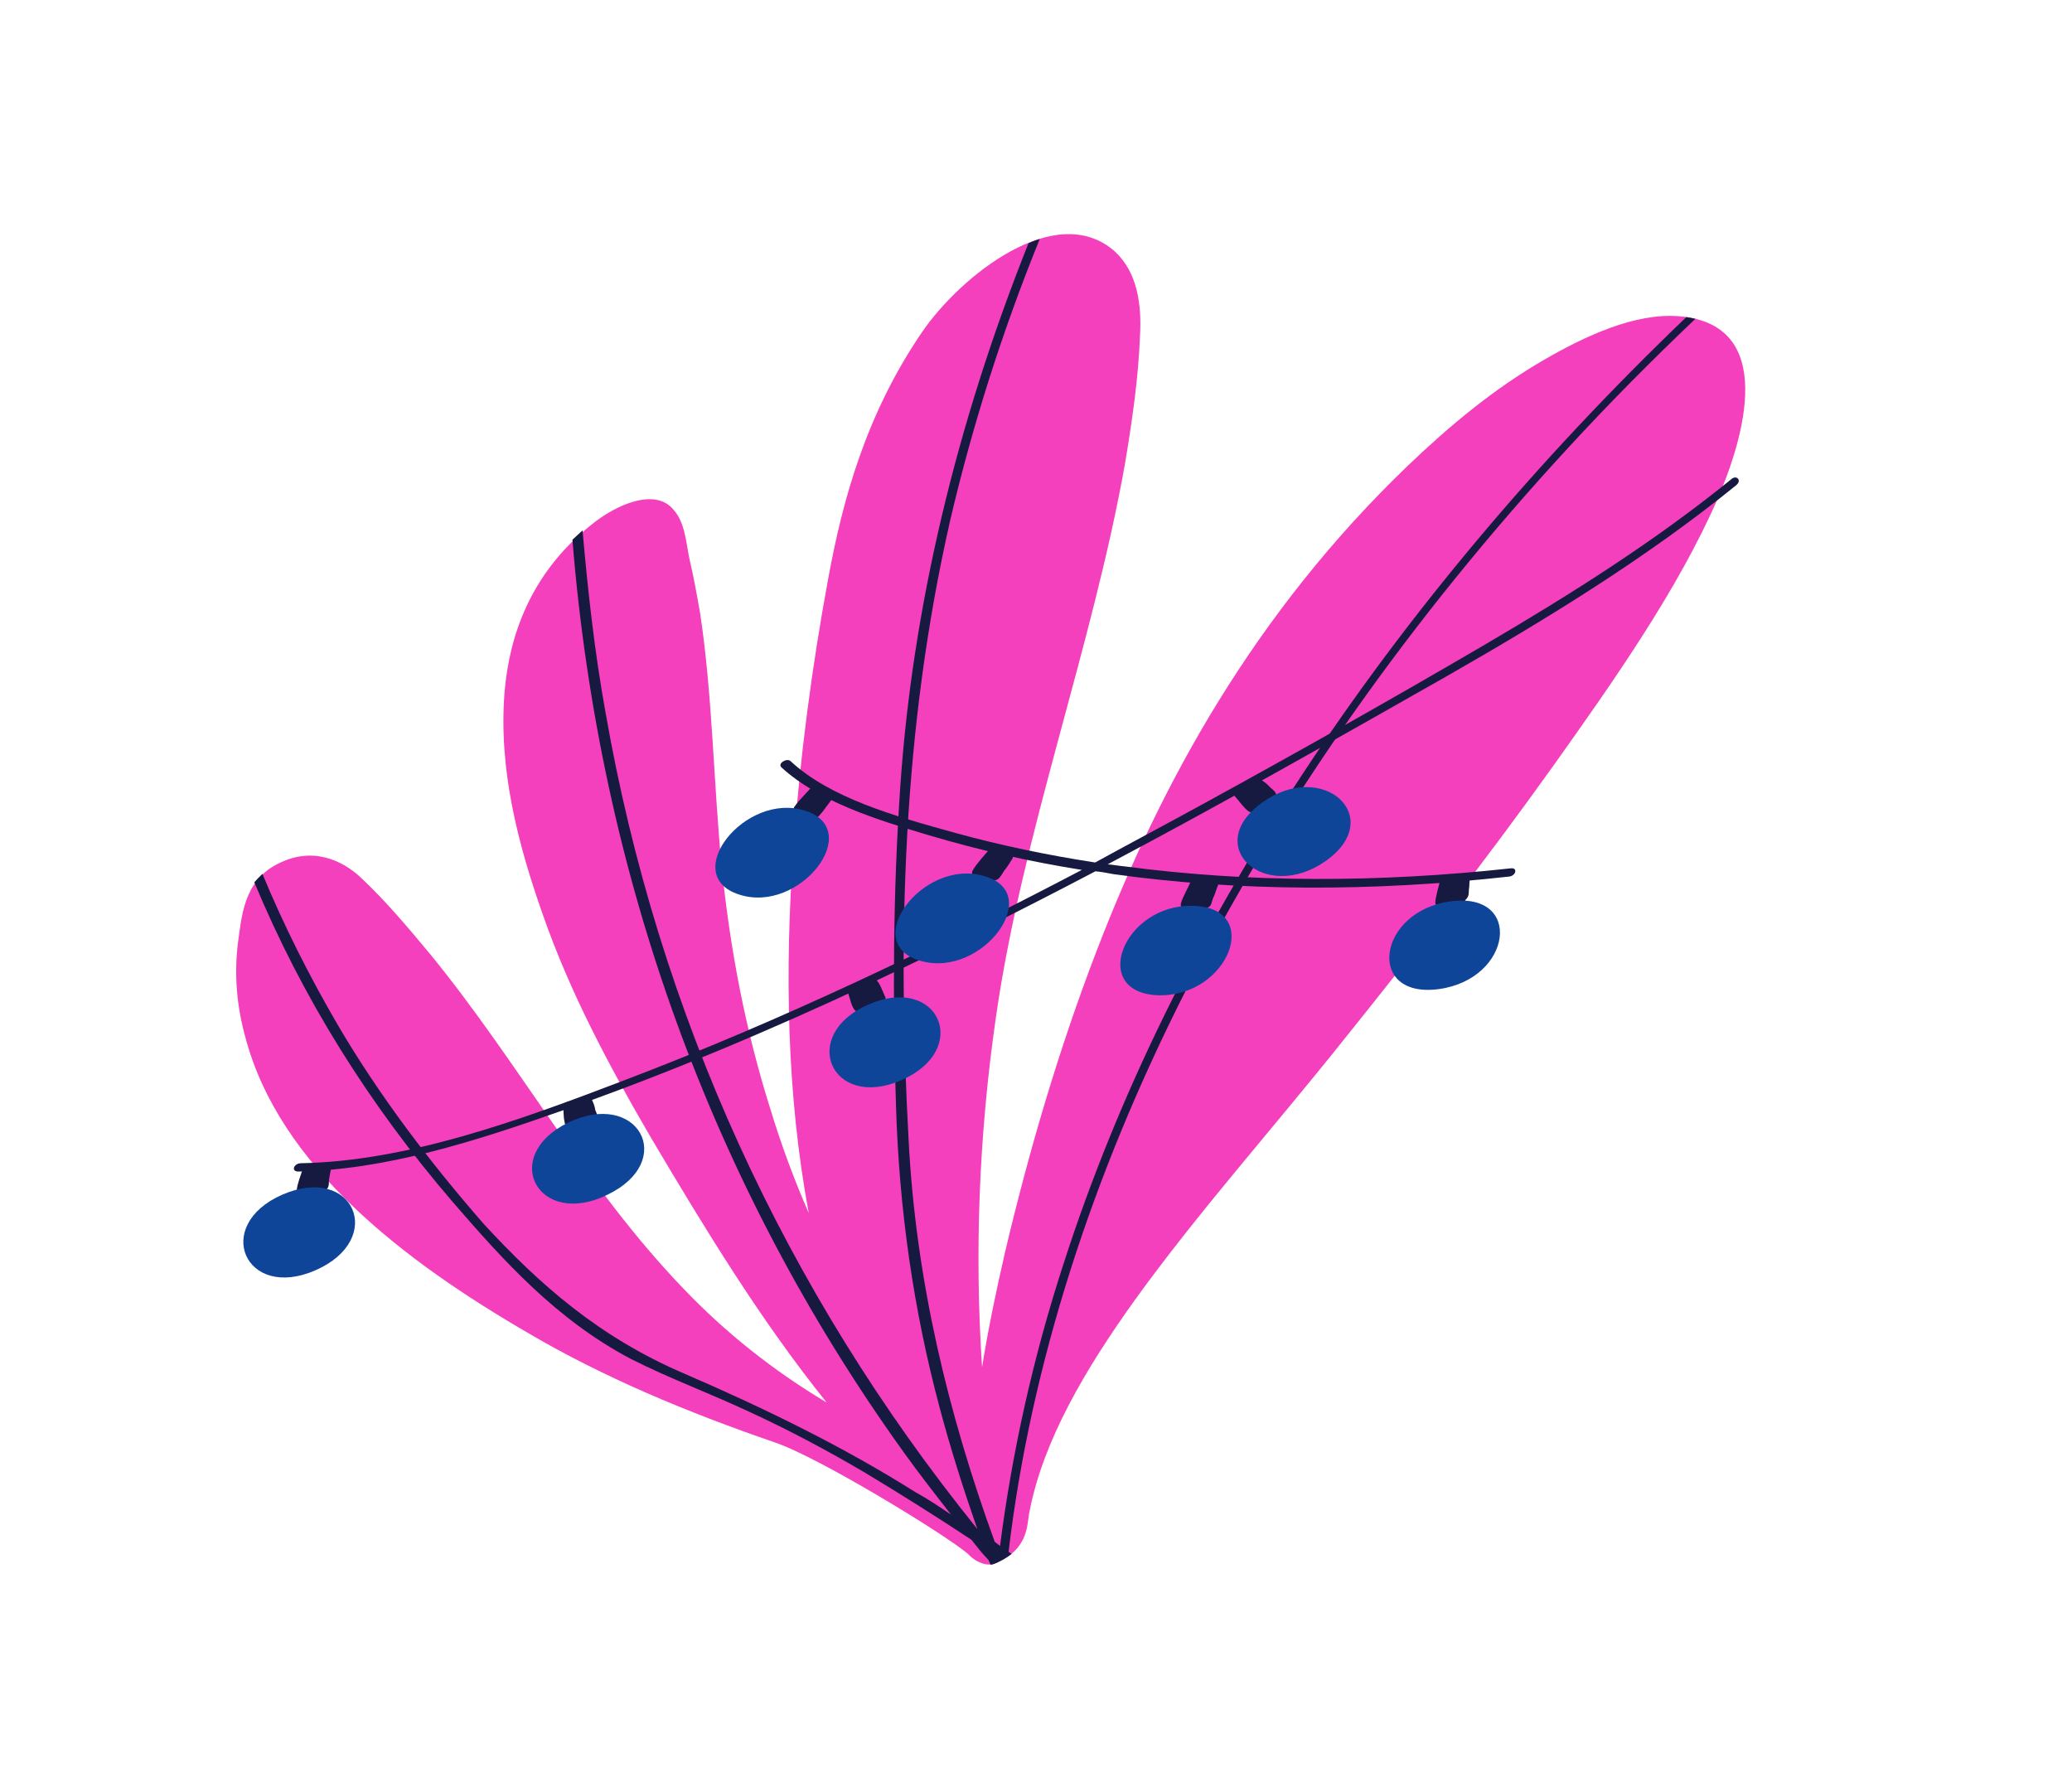 <svg width="214" height="185" viewBox="0 0 214 185" fill="none" xmlns="http://www.w3.org/2000/svg">
<path d="M173.405 32.663C168.866 32.298 163.715 34.715 159.536 37.126C154.191 40.214 149.656 44.039 145.447 48.056C129.583 63.28 119.959 80.809 113.288 98.138C109.3 108.513 106.284 118.882 103.84 129.169C102.913 133.178 102.089 137.142 101.428 141.202C100.65 129.388 101.089 117.295 102.876 104.948C105.589 86.078 112.799 66.921 116.186 47.925C116.928 43.493 117.568 39.107 117.738 34.758C117.929 31.573 117.527 28.145 115.102 25.935C109.014 20.631 99.196 28.522 95.255 34.266C89.537 42.63 87.051 51.426 85.515 59.892C83.816 69.099 82.618 78.339 81.962 87.426C81.024 100.325 81.26 113.129 83.531 125.296C81.994 121.777 80.662 118.168 79.565 114.54C77.001 106.44 75.388 98.008 74.521 89.334C73.685 80.731 73.595 71.886 72.319 63.391C71.99 61.523 71.661 59.655 71.23 57.831C70.861 56.149 70.777 54.006 69.59 52.681C67.706 50.318 63.618 52.103 61.023 54.242C54.802 59.222 52.61 65.627 52.114 71.459C51.467 79.452 53.509 87.194 56.01 94.316C58.84 102.468 62.865 110.014 67.227 117.496C72.757 126.816 78.45 136.232 85.38 144.857C79.784 141.517 74.914 137.609 70.667 133.177C60.433 122.558 53.694 109.911 44.523 98.661C42.22 95.895 39.917 93.129 37.236 90.612C35.394 88.901 32.274 87.33 28.616 89.263C25.131 91.036 24.95 94.803 24.585 97.309C24.148 100.768 24.489 104.056 25.34 107.121C28.839 120.429 41.781 130.283 54.65 137.74C62.343 142.259 70.975 145.866 79.995 148.968C84.557 150.496 97.671 158.516 100.004 160.515C100.066 160.655 101.519 162.033 102.847 161.452C106.424 159.891 106.023 157.3 106.339 156.072C107.763 148.745 112.102 141.403 117.166 134.33C123.681 125.283 131.524 116.494 138.601 107.62C146.169 98.198 153.501 88.794 160.372 79.172C166.785 70.17 173.309 60.867 177.39 51.542C180.114 45.239 183.62 33.483 173.405 32.663Z" fill="#F440BC"/>
<path d="M162.029 46.179C166.155 41.696 170.547 37.263 175.103 32.927C174.837 32.876 174.438 32.798 174.172 32.747C143.283 62.327 120.893 96.326 109.924 130.284C106.692 140.161 104.534 149.988 103.285 159.669C103.091 159.502 102.927 159.406 102.733 159.239C97.926 146 94.58 132.207 93.84 117.694C92.707 96.984 93.177 75.489 98.146 53.706C100.397 44.09 103.455 34.373 107.382 24.696C106.943 24.804 106.534 24.983 106.227 25.117C98.73 43.896 94.239 62.872 92.988 81.187C92.222 92.25 92.191 103.327 92.539 114.155C92.855 124.913 94.358 135.321 97.046 145.379C98.185 149.659 99.497 153.779 100.943 157.926C81.075 133.326 67.962 104.687 62.545 73.61C61.414 67.398 60.723 61.078 60.165 54.784C59.818 55.104 59.471 55.423 59.123 55.742C61.896 90.237 73.499 122.385 93.349 150.01C94.905 152.18 96.563 154.306 98.222 156.432C97.014 155.618 95.807 154.804 94.529 154.105C87.143 149.451 79.093 145.507 70.695 141.881C61.869 138.108 55.719 132.663 49.937 126.387C44.328 119.952 39.169 113.152 34.898 105.881C31.98 100.869 29.337 95.653 27.104 90.258C26.756 90.578 26.511 90.852 26.266 91.127C31.225 103.043 38.127 114.11 46.775 124.164C51.934 130.125 57.419 136.279 65.163 140.358C69.07 142.339 73.427 143.957 77.406 145.824C81.518 147.716 85.487 149.839 89.251 152.051C93.046 154.333 96.739 156.66 100.33 159.031C100.873 159.716 101.446 160.472 102.091 161.112C102.152 161.253 102.244 161.464 102.306 161.605C102.541 161.586 102.643 161.542 102.848 161.452C103.461 161.185 104.043 160.846 104.493 160.483C104.36 160.457 104.298 160.316 104.165 160.29C108.71 121.93 129.406 81.546 162.029 46.179Z" fill="#161940"/>
<path d="M178.809 49.497C170.994 55.843 162.411 61.267 153.5 66.499C143.905 72.114 134.044 77.676 124.224 83.054C120.494 85.102 116.836 87.034 113.106 89.082C108.147 88.314 103.33 87.316 98.626 86.017C92.398 84.294 85.74 82.424 81.637 78.6C81.248 78.267 80.288 78.854 80.707 79.257C84.555 82.774 90.343 84.605 95.937 86.269C100.969 87.76 106.246 88.976 111.737 89.847C96.388 97.891 80.691 105.415 64.41 111.602C53.566 115.75 42.017 119.955 31.026 120.144C30.321 120.201 30.056 120.987 30.792 121.001C39.84 120.822 49.029 117.899 58.094 114.695C68.857 110.918 79.547 106.418 89.95 101.54C97.727 97.892 105.514 93.989 113.137 89.99C113.771 90.049 114.303 90.152 114.968 90.281C127.923 92.083 141.685 92.109 155.843 90.537C156.549 90.48 156.783 89.624 156.078 89.68C142.256 91.189 128.863 91.17 116.204 89.489C115.57 89.431 115.038 89.328 114.405 89.269C126.166 83.044 137.673 76.511 149.179 69.978C159.796 63.918 170.157 57.55 179.321 50.112C179.944 49.588 179.33 49.018 178.809 49.497Z" fill="#161940"/>
<path d="M33.973 121.875C34.054 121.504 34.105 121.063 34.186 120.692C34.196 120.436 34.033 120.34 33.767 120.289C33.399 120.282 32.734 120.153 32.223 120.376C31.998 120.139 31.323 120.266 31.273 120.707C31.079 121.379 30.712 122.209 30.651 122.906C30.56 123.533 31.336 123.362 31.94 123.35C32.512 123.267 33.412 123.377 33.769 122.802C34.014 122.528 33.963 122.131 33.973 121.875Z" fill="#161940"/>
<path d="M91.096 102.213C90.942 101.861 90.789 101.509 90.564 101.272C90.471 101.061 90.205 101.009 89.899 101.143C89.49 101.322 88.815 101.449 88.335 101.742C88.038 101.62 87.354 102.003 87.508 102.355C87.784 102.988 87.856 103.711 88.204 104.23C88.553 104.748 89.237 104.366 89.85 104.098C90.362 103.875 91.445 103.569 91.465 103.058C91.342 102.776 91.219 102.494 91.096 102.213Z" fill="#161940"/>
<path d="M89.697 103.746C82.441 106.914 85.853 114.728 93.109 111.56C100.365 108.391 96.953 100.578 89.697 103.746Z" fill="#0E4598"/>
<path d="M103.731 89.907C104.048 89.517 104.262 89.172 104.548 88.712C104.691 88.482 104.599 88.271 104.435 88.174C104.139 88.052 103.648 87.764 103.147 87.731C103.126 87.405 102.492 87.347 102.175 87.736C101.614 88.401 100.95 89.11 100.521 89.8C100.092 90.49 100.828 90.504 101.391 90.677C101.82 90.825 102.577 91.165 103.129 90.756C103.303 90.597 103.517 90.252 103.731 89.907Z" fill="#161940"/>
<path d="M101.534 90.447C95.173 88.699 88.699 97.56 95.163 99.264C101.524 101.013 107.997 92.151 101.534 90.447Z" fill="#0E4598"/>
<path d="M125.358 92.617C125.542 92.201 125.623 91.831 125.807 91.415C125.817 91.159 125.755 91.019 125.489 90.967C125.09 90.89 124.528 90.716 123.986 90.869C123.863 90.587 123.158 90.644 122.974 91.059C122.678 91.775 122.178 92.58 121.985 93.252C121.791 93.923 122.496 93.866 123.202 93.81C123.703 93.843 124.633 94.023 125.021 93.518C125.164 93.288 125.215 92.847 125.358 92.617Z" fill="#161940"/>
<path d="M123.212 93.555C115.953 93.372 112.444 102.615 119.703 102.798C126.932 102.91 130.471 93.738 123.212 93.555Z" fill="#0E4598"/>
<path d="M151.704 91.925C151.786 91.554 151.734 91.158 151.816 90.787C151.826 90.531 151.662 90.435 151.294 90.428C150.926 90.421 150.19 90.407 149.781 90.586C149.556 90.349 148.912 90.546 148.728 90.962C148.565 91.703 148.3 92.49 148.24 93.187C148.25 93.769 148.925 93.642 149.6 93.515C150.172 93.432 151.143 93.427 151.399 92.897C151.746 92.578 151.694 92.181 151.704 91.925Z" fill="#161940"/>
<path d="M149.783 93.099C142.208 94.144 141.051 103.198 148.626 102.154C156.201 101.109 157.358 92.055 149.783 93.099Z" fill="#0E4598"/>
<path d="M131.093 81.228C130.838 80.921 130.51 80.728 130.152 80.466C129.958 80.299 129.723 80.318 129.447 80.522C129.069 80.771 128.353 81.083 128.139 81.428C127.771 81.421 127.25 81.9 127.506 82.208C127.956 82.682 128.366 83.341 128.918 83.77C129.44 84.129 129.961 83.65 130.513 83.242C130.962 82.878 131.953 82.361 131.769 81.939C131.646 81.657 131.319 81.465 131.093 81.228Z" fill="#161940"/>
<path d="M130.358 82.89C124.054 87.403 130.685 93.392 136.989 88.879C143.191 84.411 136.662 78.377 130.358 82.89Z" fill="#0E4598"/>
<path d="M85.302 83.37C85.619 82.98 85.833 82.635 86.15 82.245C86.293 82.015 86.2 81.804 86.037 81.708C85.74 81.586 85.218 81.227 84.85 81.22C84.829 80.894 84.195 80.836 83.879 81.225C83.317 81.89 82.623 82.528 82.092 83.263C81.632 83.883 82.297 84.011 82.859 84.185C83.289 84.333 84.076 84.743 84.597 84.264C84.843 83.99 85.159 83.6 85.302 83.37Z" fill="#161940"/>
<path d="M83.145 83.725C76.927 81.746 70.126 90.415 76.344 92.394C82.593 94.443 89.363 85.704 83.145 83.725Z" fill="#0E4598"/>
<path d="M61.478 114.642C61.427 114.246 61.304 113.964 61.15 113.612C61.058 113.401 60.895 113.305 60.557 113.368C60.118 113.476 59.412 113.533 59.034 113.782C58.738 113.66 58.124 113.928 58.176 114.324C58.217 114.977 58.187 115.744 58.464 116.378C58.608 116.985 59.425 116.628 60.038 116.361C60.58 116.208 61.592 116.017 61.714 115.461C61.755 115.276 61.602 114.924 61.478 114.642Z" fill="#161940"/>
<path d="M58.648 115.962C51.545 119.482 55.642 126.913 62.744 123.393C69.98 119.899 65.883 112.468 58.648 115.962Z" fill="#0E4598"/>
<path d="M29.159 123.39C21.902 126.559 25.314 134.373 32.57 131.204C39.929 127.991 36.517 120.177 29.159 123.39Z" fill="#0E4598"/>
</svg>
